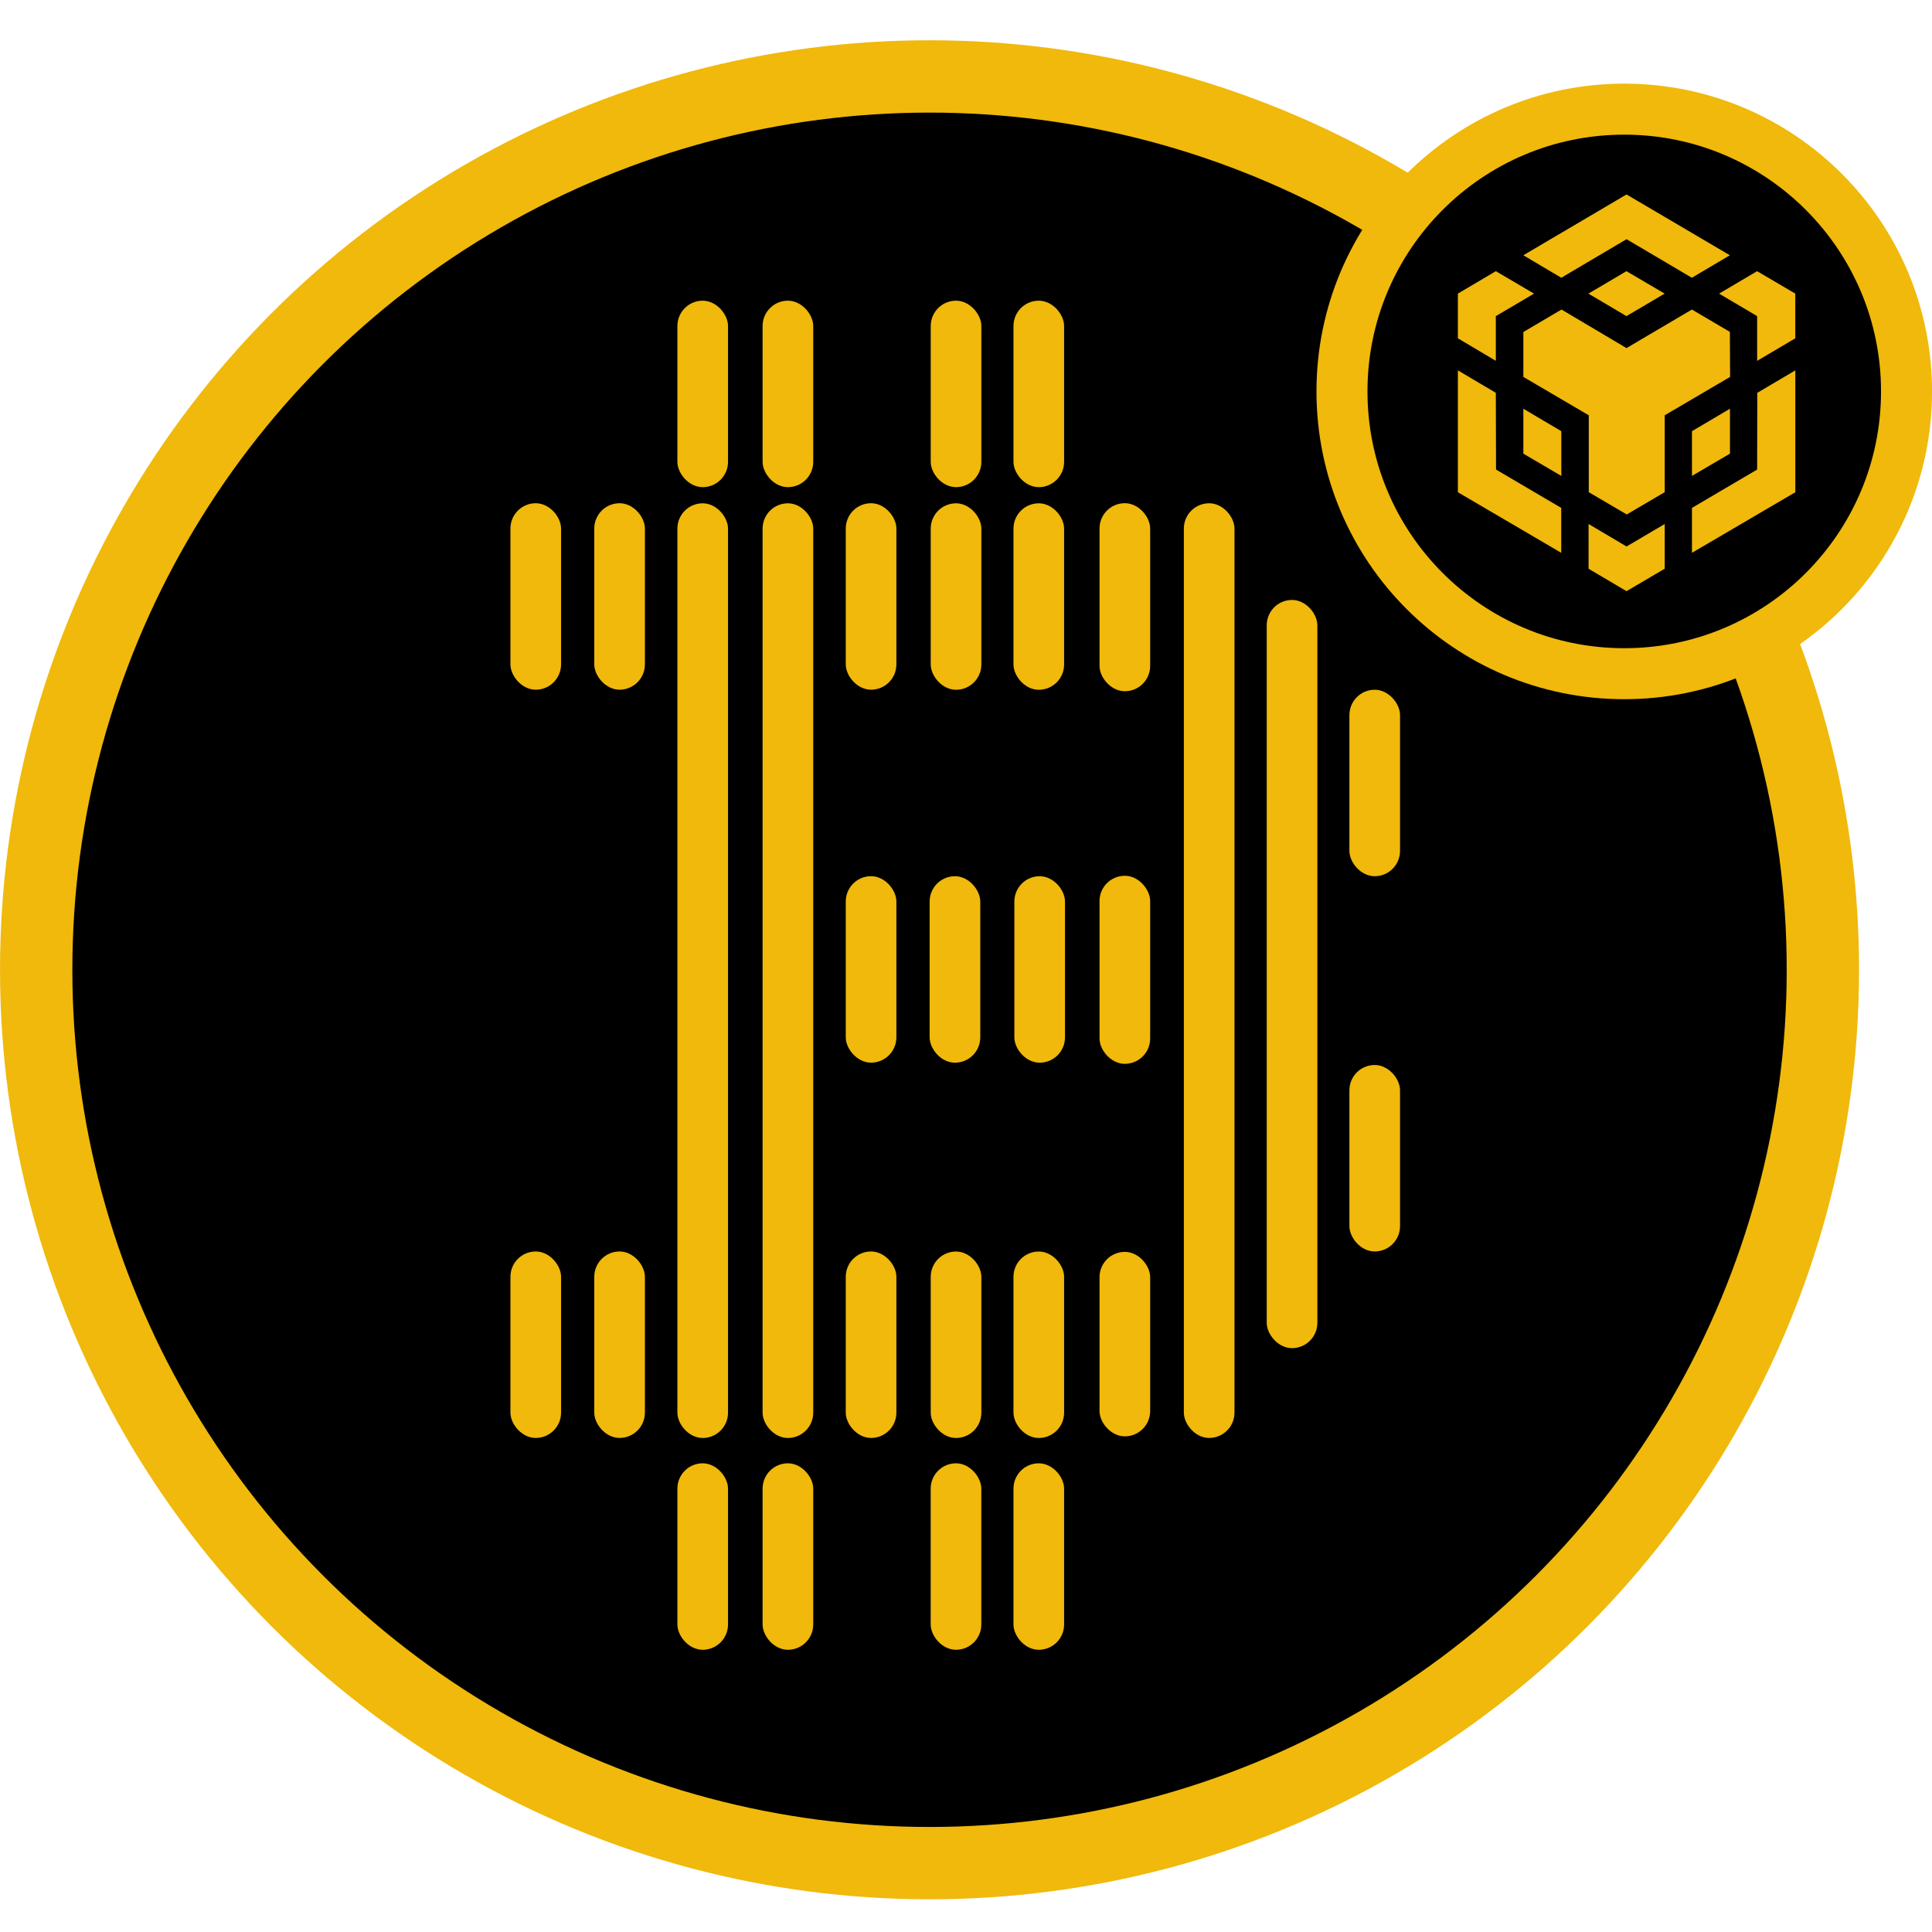 <svg width="48" height="48" viewBox="0 0 48 48" fill="none" xmlns="http://www.w3.org/2000/svg">
<circle cx="23.094" cy="24.094" r="22.195" fill="black" stroke="#F0B90B" stroke-width="1.797"/>
<rect x="33.554" y="17.165" width="1.201" height="4.576" rx="0.601" fill="#F0B90B" stroke="#F0B90B" stroke-width="0.057"/>
<rect x="33.554" y="26.488" width="1.201" height="4.576" rx="0.601" fill="#F0B90B" stroke="#F0B90B" stroke-width="0.057"/>
<rect x="16.858" y="12.533" width="1.201" height="23.165" rx="0.601" fill="#F0B90B" stroke="#F0B90B" stroke-width="0.057"/>
<rect x="16.858" y="36.384" width="1.201" height="4.576" rx="0.601" fill="#F0B90B" stroke="#F0B90B" stroke-width="0.057"/>
<rect x="16.858" y="7.499" width="1.201" height="4.576" rx="0.601" fill="#F0B90B" stroke="#F0B90B" stroke-width="0.057"/>
<rect x="18.975" y="12.533" width="1.201" height="23.165" rx="0.601" fill="#F0B90B" stroke="#F0B90B" stroke-width="0.057"/>
<rect x="18.975" y="36.384" width="1.201" height="4.576" rx="0.601" fill="#F0B90B" stroke="#F0B90B" stroke-width="0.057"/>
<rect x="18.975" y="7.499" width="1.201" height="4.576" rx="0.601" fill="#F0B90B" stroke="#F0B90B" stroke-width="0.057"/>
<rect x="21.041" y="12.531" width="1.201" height="4.576" rx="0.601" fill="#F0B90B" stroke="#F0B90B" stroke-width="0.057"/>
<rect x="21.041" y="21.797" width="1.201" height="4.576" rx="0.601" fill="#F0B90B" stroke="#F0B90B" stroke-width="0.057"/>
<rect x="21.041" y="31.121" width="1.201" height="4.576" rx="0.601" fill="#F0B90B" stroke="#F0B90B" stroke-width="0.057"/>
<rect x="27.346" y="12.53" width="1.201" height="4.615" rx="0.6" fill="#F0B90B" stroke="#F0B90B" stroke-width="0.057"/>
<rect x="27.346" y="21.787" width="1.201" height="4.615" rx="0.6" fill="#F0B90B" stroke="#F0B90B" stroke-width="0.057"/>
<rect x="27.346" y="31.131" width="1.201" height="4.526" rx="0.6" fill="#F0B90B" stroke="#F0B90B" stroke-width="0.057"/>
<rect x="14.793" y="12.531" width="1.201" height="4.576" rx="0.601" fill="#F0B90B" stroke="#F0B90B" stroke-width="0.057"/>
<rect x="14.793" y="31.121" width="1.201" height="4.576" rx="0.601" fill="#F0B90B" stroke="#F0B90B" stroke-width="0.057"/>
<rect x="12.71" y="12.531" width="1.201" height="4.576" rx="0.601" fill="#F0B90B" stroke="#F0B90B" stroke-width="0.057"/>
<rect x="12.71" y="31.121" width="1.201" height="4.576" rx="0.601" fill="#F0B90B" stroke="#F0B90B" stroke-width="0.057"/>
<rect x="23.125" y="21.798" width="1.201" height="4.576" rx="0.601" fill="#F0B90B" stroke="#F0B90B" stroke-width="0.057"/>
<rect x="23.151" y="36.384" width="1.201" height="4.576" rx="0.601" fill="#F0B90B" stroke="#F0B90B" stroke-width="0.057"/>
<rect x="23.152" y="7.499" width="1.201" height="4.576" rx="0.601" fill="#F0B90B" stroke="#F0B90B" stroke-width="0.057"/>
<rect x="23.152" y="31.122" width="1.201" height="4.576" rx="0.601" fill="#F0B90B" stroke="#F0B90B" stroke-width="0.057"/>
<rect x="23.152" y="12.533" width="1.201" height="4.576" rx="0.601" fill="#F0B90B" stroke="#F0B90B" stroke-width="0.057"/>
<rect x="25.23" y="21.798" width="1.201" height="4.576" rx="0.601" fill="#F0B90B" stroke="#F0B90B" stroke-width="0.057"/>
<rect x="25.208" y="36.384" width="1.201" height="4.576" rx="0.601" fill="#F0B90B" stroke="#F0B90B" stroke-width="0.057"/>
<rect x="25.208" y="7.499" width="1.201" height="4.576" rx="0.601" fill="#F0B90B" stroke="#F0B90B" stroke-width="0.057"/>
<rect x="25.208" y="31.122" width="1.201" height="4.576" rx="0.601" fill="#F0B90B" stroke="#F0B90B" stroke-width="0.057"/>
<rect x="25.208" y="12.533" width="1.201" height="4.576" rx="0.601" fill="#F0B90B" stroke="#F0B90B" stroke-width="0.057"/>
<rect x="29.441" y="12.532" width="1.201" height="23.165" rx="0.601" fill="#F0B90B" stroke="#F0B90B" stroke-width="0.057"/>
<rect x="31.5" y="14.934" width="1.201" height="18.532" rx="0.601" fill="#F0B90B" stroke="#F0B90B" stroke-width="0.057"/>
<circle cx="40.354" cy="9.725" r="7.013" fill="black" stroke="#F0B90B" stroke-width="1.267"/>
<path d="M37.1 9.796L37.105 11.666L37.106 11.702L37.137 11.721L38.725 12.655V13.624L36.284 12.193V9.313L37.1 9.796ZM37.987 7.295L37.132 7.799L37.1 7.818V8.853L36.284 8.369V7.331L37.164 6.811L37.987 7.295ZM41.232 7.295L40.409 7.78L39.589 7.295L40.409 6.811L41.232 7.295Z" fill="#F0B90B" stroke="#F0B90B" stroke-width="0.127"/>
<path d="M41.296 14.093L40.411 14.614L39.531 14.094V13.13L40.379 13.632L40.411 13.652L40.443 13.632L41.296 13.13V14.093ZM44.541 12.193L42.1 13.624V12.655L43.688 11.721L43.719 11.702V11.666L43.723 9.796L44.541 9.313V12.193ZM38.727 10.749V11.713L37.911 11.235V10.266L38.727 10.749ZM43.719 7.818L43.688 7.799L42.835 7.295L43.655 6.811L44.54 7.331V8.369L43.719 8.854V7.818Z" fill="#F0B90B" stroke="#F0B90B" stroke-width="0.127"/>
<path d="M42.917 11.234L42.1 11.713V10.749L42.917 10.266V11.234Z" fill="#F0B90B" stroke="#F0B90B" stroke-width="0.127"/>
<path d="M42.853 6.342L42.034 6.827L40.443 5.888L40.411 5.87L40.379 5.888L38.79 6.827L37.972 6.342L40.411 4.905L42.853 6.342ZM39.536 10.282L39.505 10.263L37.911 9.328V8.285L38.795 7.764L40.378 8.703L40.41 8.722L40.442 8.703L42.035 7.764L42.915 8.282L42.92 9.328L41.327 10.263L41.296 10.282V12.192L40.416 12.708L39.536 12.192V10.282Z" fill="#F0B90B" stroke="#F0B90B" stroke-width="0.127"/>
</svg>
